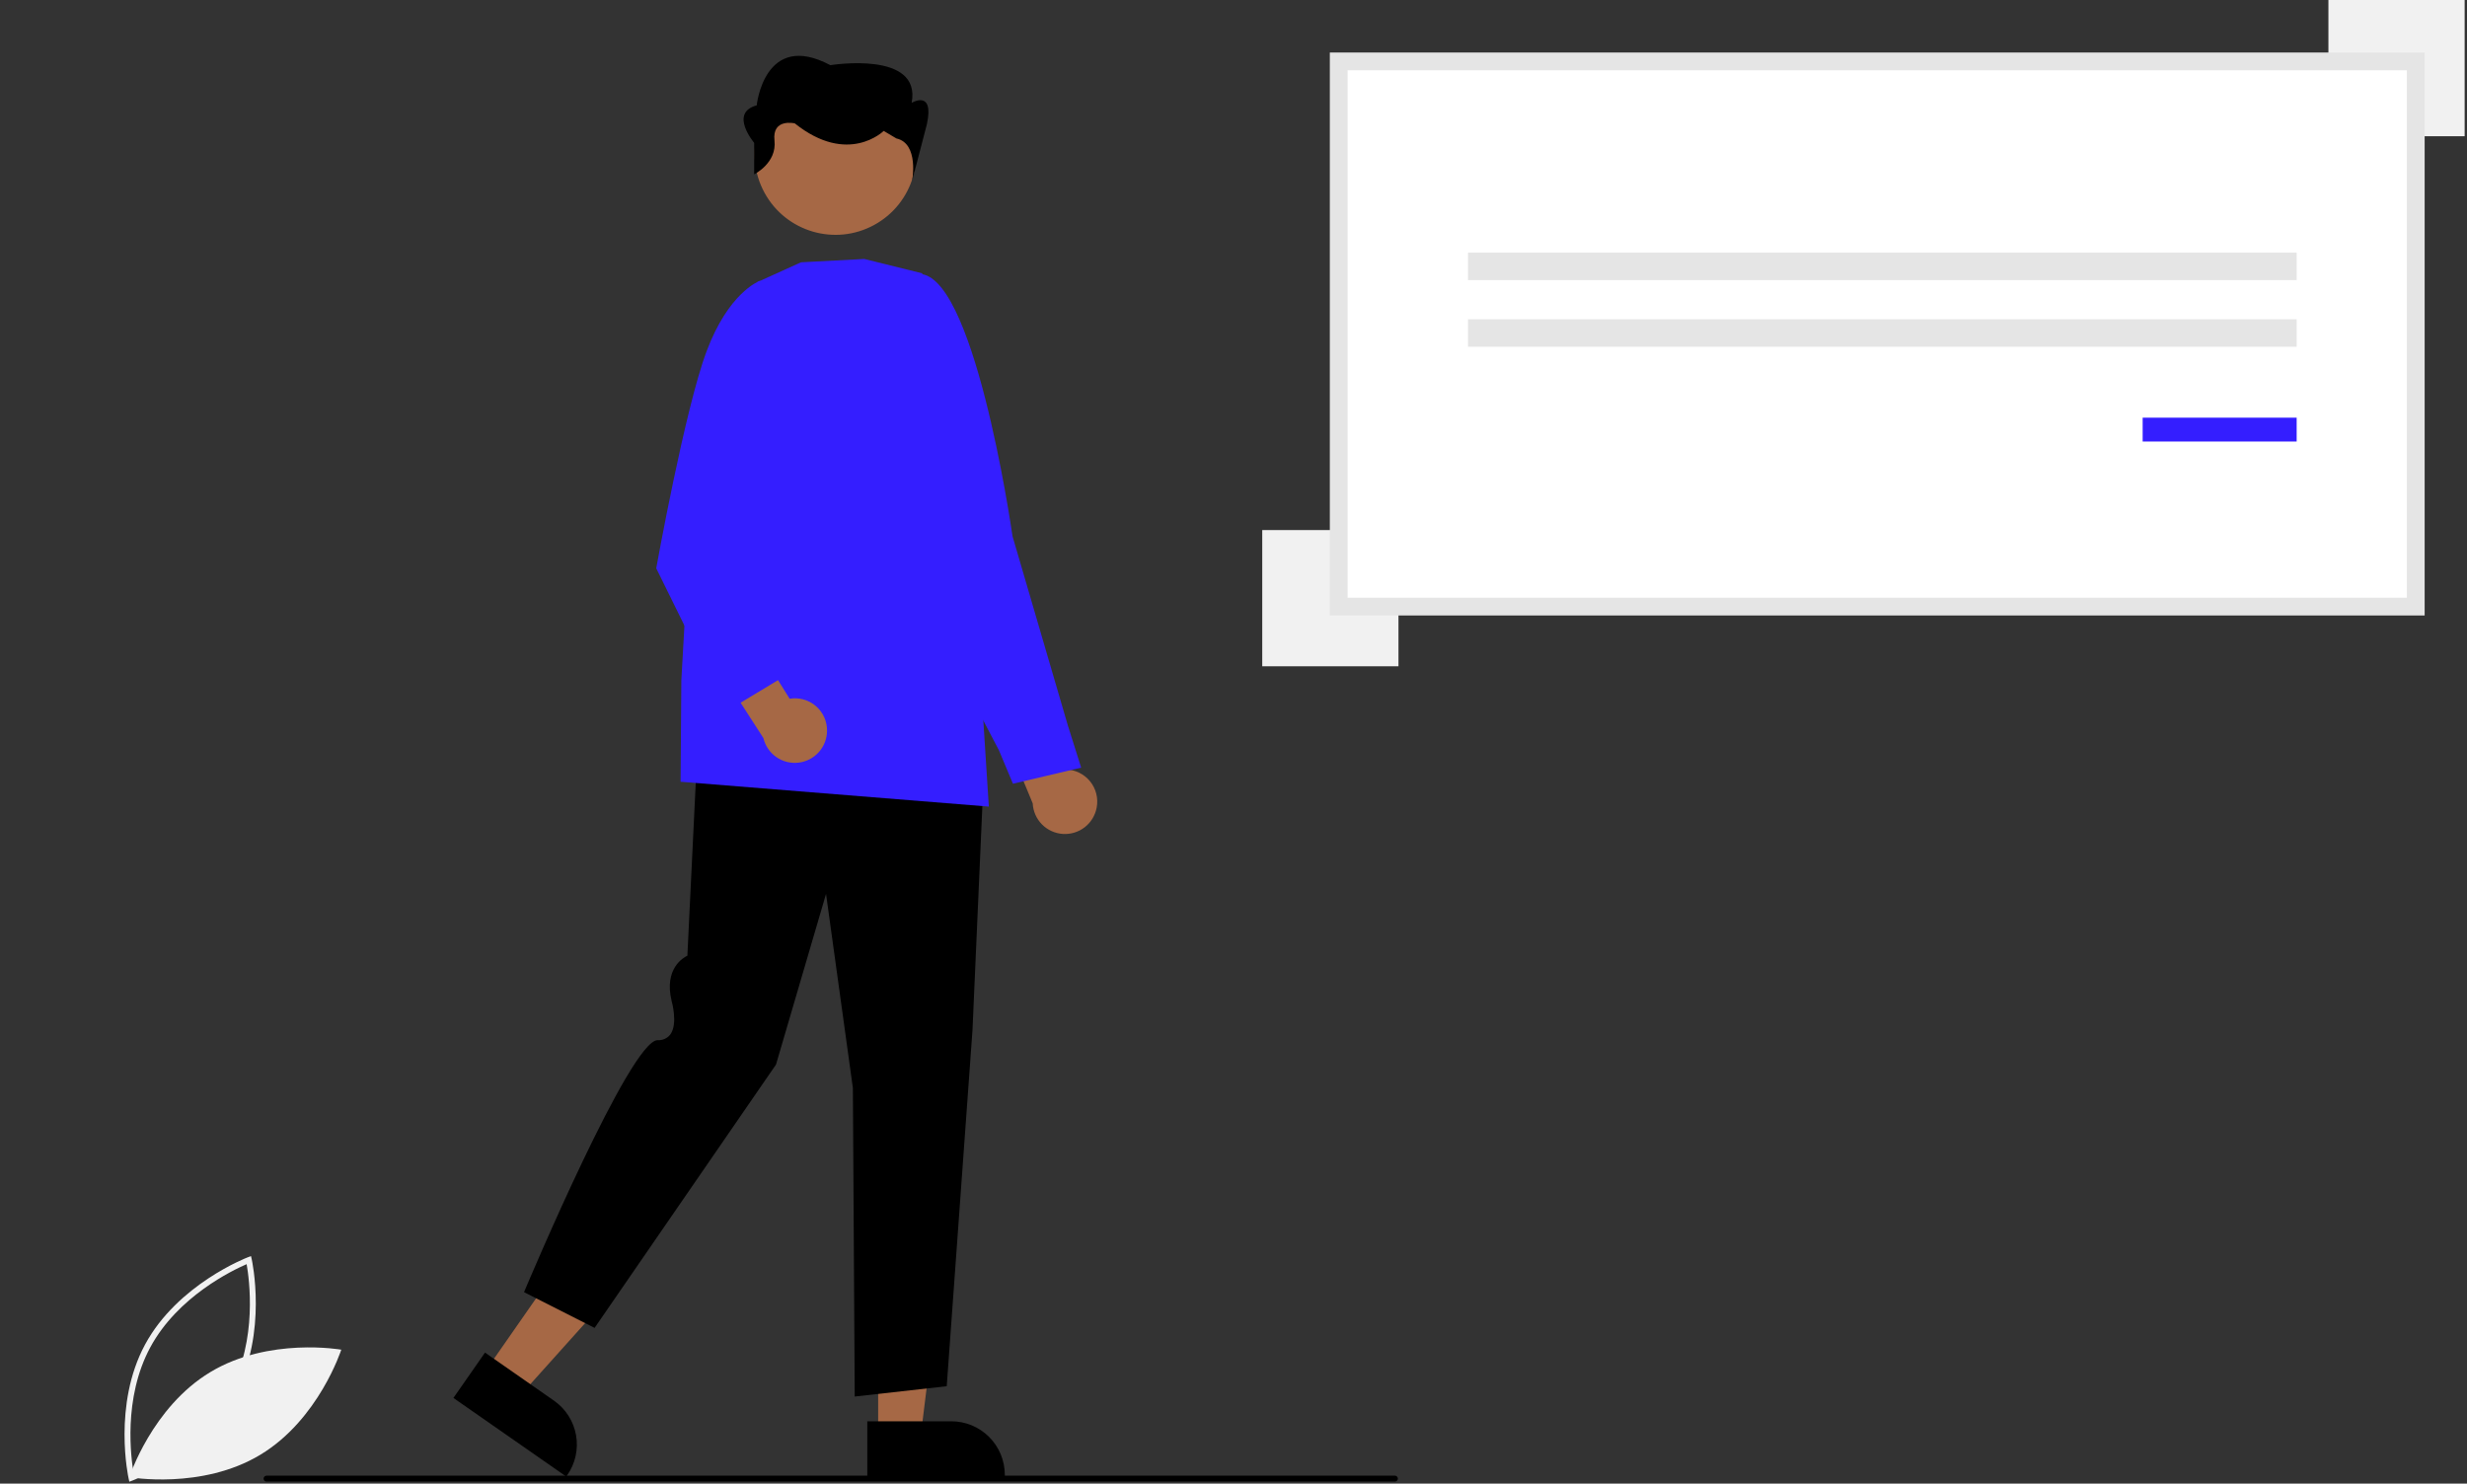 <svg width="833" height="501" viewBox="0 0 833 501" fill="none" xmlns="http://www.w3.org/2000/svg">
<rect x="0" y="0" width="833" height="501" fill="#333333" stroke="none"/>
<g clip-path="url(#clip0_8:2)">
<path d="M43.42 499.238C43.364 498.993 37.98 474.44 48.976 454.048C59.972 433.656 83.444 424.663 83.68 424.574L84.753 424.172L85.006 425.29C85.062 425.535 90.446 450.088 79.45 470.48C68.454 490.872 44.982 499.865 44.746 499.954L43.673 500.356L43.42 499.238ZM83.281 426.9C78.58 428.923 60.024 437.774 50.736 454.997C41.448 472.222 44.251 492.591 45.144 497.628C49.844 495.61 68.393 486.772 77.689 469.531C86.977 452.307 84.175 431.94 83.281 426.9V426.9Z" fill="#F1F1F1"/>
<path d="M71.047 463.327C51.286 475.216 43.676 498.83 43.676 498.83C43.676 498.83 68.103 503.169 87.864 491.28C107.625 479.391 115.235 455.777 115.235 455.777C115.235 455.777 90.807 451.439 71.047 463.327Z" fill="#F1F1F1"/>
<path d="M370.296 272.743C370.597 271.187 370.553 269.585 370.168 268.048C369.783 266.511 369.066 265.077 368.067 263.848C367.068 262.618 365.811 261.622 364.386 260.931C362.96 260.24 361.4 259.869 359.816 259.846L350.665 236.833L335.324 238.983L348.704 271.3C348.841 273.964 349.95 276.485 351.822 278.386C353.693 280.286 356.197 281.434 358.859 281.612C361.52 281.79 364.155 280.985 366.263 279.35C368.37 277.716 369.805 275.365 370.296 272.743Z" fill="#A66845"/>
<path d="M342.033 264.657L337.279 253.322L307.658 196.937L309.268 92.605L309.578 92.563C328.532 90.059 341.356 177.392 341.893 181.111L360.608 245.119L365.063 259.228L342.033 264.657Z" fill="#341EFF"/>
<path d="M296.518 484.658L310.92 484.657L317.771 429.106L296.515 429.107L296.518 484.658Z" fill="#A66845"/>
<path d="M292.844 479.956L321.207 479.955H321.208C326.002 479.955 330.599 481.859 333.989 485.249C337.379 488.639 339.283 493.236 339.283 498.03V498.617L292.845 498.619L292.844 479.956Z" fill="black"/>
<path d="M164.095 462.715L175.912 470.949L213.294 429.291L195.854 417.138L164.095 462.715Z" fill="#A66845"/>
<path d="M163.77 456.757L187.04 472.973L187.041 472.973C190.974 475.714 193.657 479.905 194.5 484.624C195.343 489.343 194.277 494.204 191.536 498.137L191.201 498.619L153.1 472.069L163.77 456.757Z" fill="black"/>
<path d="M288.603 471.6L287.98 367.39L278.918 301.864L262.023 359.488L261.991 359.536L200.766 448.421L176.942 436.35L177.073 436.04C178.529 432.577 212.835 351.247 222.056 351.247C222.861 351.303 223.668 351.163 224.407 350.838C225.146 350.513 225.795 350.014 226.299 349.382C229.005 345.768 226.801 338.1 226.778 338.023C224.139 327.077 230.776 323.349 232.098 322.727L235.653 249.33L236.022 249.355L332.411 256.116L328.367 347.882L319.669 468.114L319.37 468.147L288.603 471.6Z" fill="black"/>
<path d="M333.884 272.38L333.467 272.346L229.803 263.99L230.059 229.69L235.132 140.132L235.161 140.069L255.824 95.211L270.471 88.578L291.841 87.454L291.894 87.467L311.396 92.299L331.684 237.937L333.884 272.38Z" fill="#341EFF"/>
<path d="M295.19 75.957C308.417 68.727 313.278 52.143 306.047 38.916C298.817 25.69 282.233 20.829 269.007 28.059C255.78 35.29 250.919 51.873 258.149 65.1C265.38 78.327 281.963 83.188 295.19 75.957Z" fill="#A66845"/>
<path d="M254.649 58.86V48.225C254.649 48.225 246.073 38.125 255.507 35.581C255.507 35.581 258.08 10.138 280.377 22.011C280.377 22.011 311.251 16.922 307.82 34.733C307.82 34.733 315.539 30.083 312.966 41.956L307.99 61.082C307.99 61.082 310.393 48.448 302.675 46.752L298.387 44.208C298.387 44.208 286.38 56.081 268.371 41.663C268.371 41.663 260.652 39.821 261.51 47.454C262.368 55.087 254.649 58.86 254.649 58.86Z" fill="black"/>
<path d="M279.257 246.766C279.274 245.181 278.944 243.613 278.289 242.17C277.634 240.727 276.671 239.445 275.468 238.415C274.264 237.385 272.849 236.631 271.323 236.206C269.796 235.782 268.195 235.697 266.633 235.959L253.501 214.962L238.795 219.83L257.756 249.221C258.369 251.817 259.913 254.098 262.095 255.632C264.278 257.166 266.947 257.846 269.597 257.543C272.247 257.241 274.695 255.976 276.475 253.99C278.255 252.004 279.245 249.433 279.257 246.766Z" fill="#A66845"/>
<path d="M245.339 240.147L221.582 191.912L221.603 191.795C221.699 191.261 231.262 138.161 238.576 118.644C245.936 99.002 256.011 95.058 256.437 94.9L256.649 94.821L265.683 103.486L253.169 187.013L266.658 227.297L245.339 240.147Z" fill="#341EFF"/>
<path d="M832.206 0H786.206V46H832.206V0Z" fill="#F1F1F1"/>
<path d="M472.206 179H426.206V225H472.206V179Z" fill="#F1F1F1"/>
<path d="M452.025 204.843H815.7V20.734H452.025V204.843Z" fill="white"/>
<path d="M818.7 207.843H449.025V17.734H818.7V207.843ZM455.025 201.843H812.7V23.734H455.025V201.843Z" fill="#E5E5E5"/>
<path d="M775.484 85.316H495.678V94.595H775.484V85.316Z" fill="#E5E5E5"/>
<path d="M775.484 107.819H495.678V117.098H775.484V107.819Z" fill="#E5E5E5"/>
<path d="M775.484 141.045H723.484V149.098H775.484V141.045Z" fill="#341EFF"/>
<path d="M471 500.316H90C89.735 500.316 89.481 500.211 89.293 500.023C89.105 499.835 89 499.581 89 499.316C89 499.051 89.105 498.796 89.293 498.609C89.481 498.421 89.735 498.316 90 498.316H471C471.265 498.316 471.52 498.421 471.707 498.609C471.895 498.796 472 499.051 472 499.316C472 499.581 471.895 499.835 471.707 500.023C471.52 500.211 471.265 500.316 471 500.316Z" fill="black"/>
</g>
<defs>
<clipPath id="clip0_8:2">
<rect width="832.206" height="500.356" fill="white"/>
</clipPath>
</defs>
</svg>

